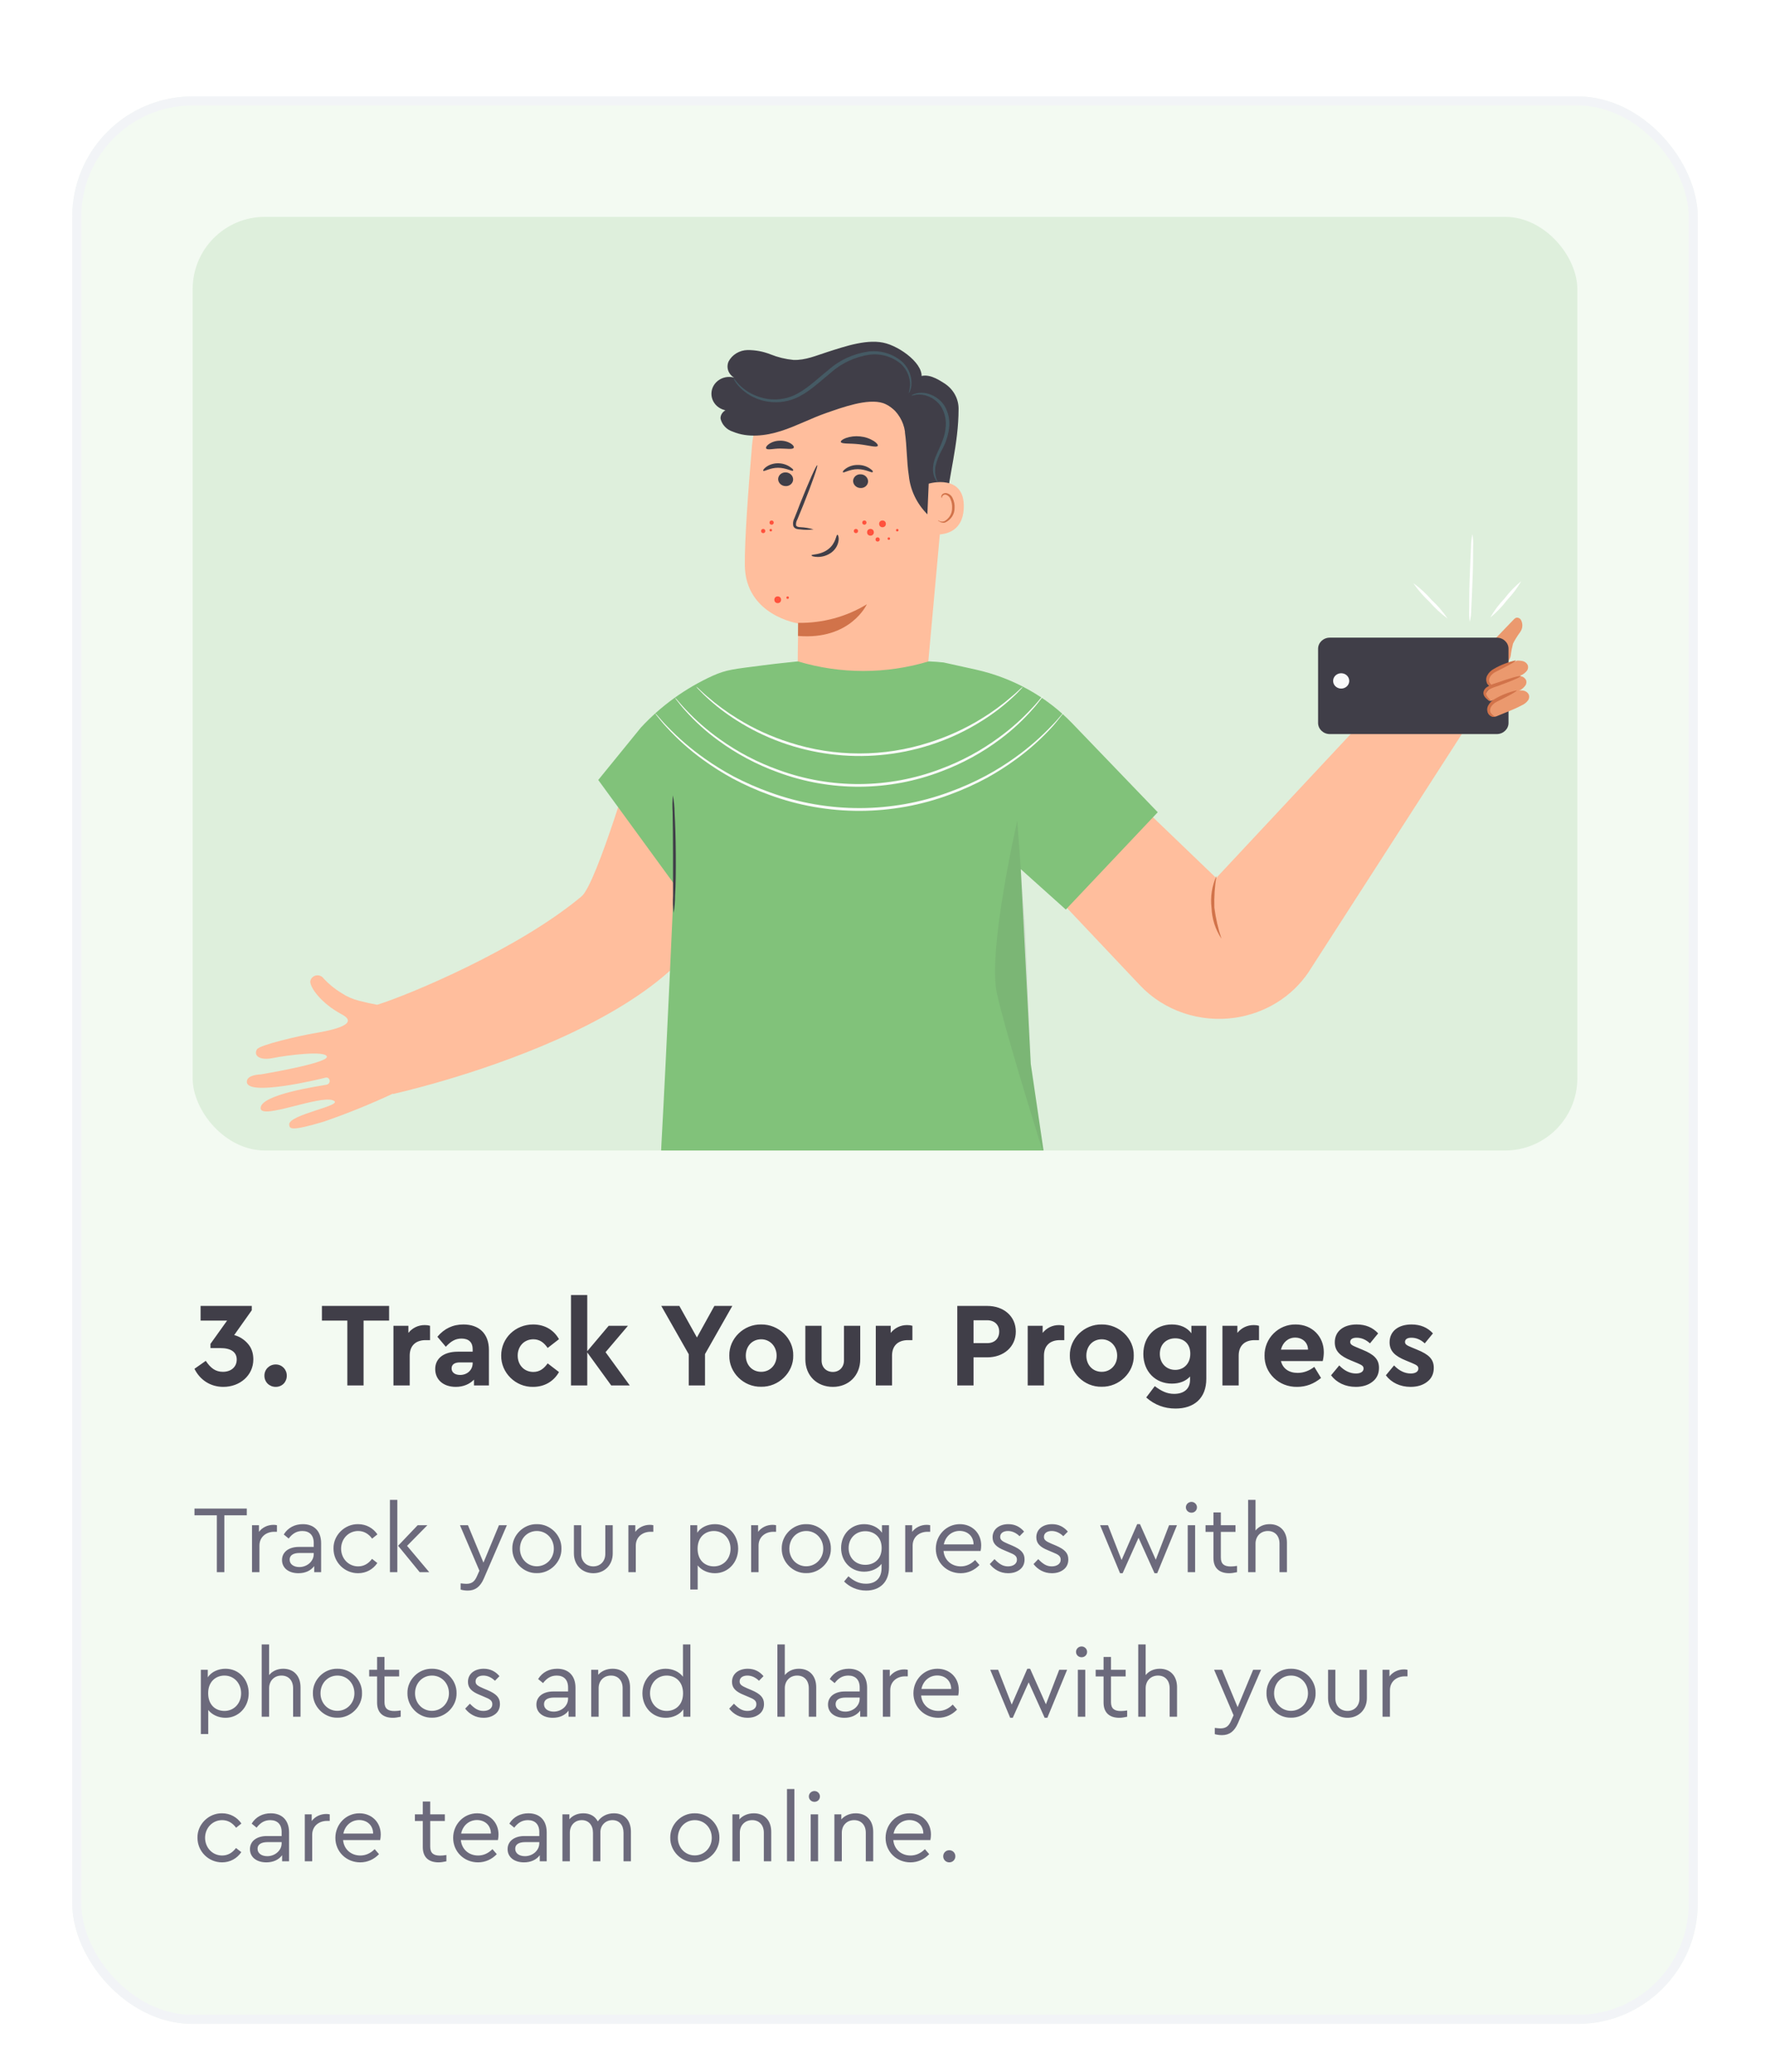 <svg width="294" height="344" viewBox="0 0 294 344" fill="none" xmlns="http://www.w3.org/2000/svg">
<g filter="url(#filter0_dd_2274_13872)">
<rect x="12" width="270" height="320" rx="20" fill="#F3FAF2"/>
<g clip-path="url(#clip0_2274_13872)">
<rect x="32" y="20" width="230" height="155" rx="12" fill="#DEEFDC"/>
<path d="M185.681 114.081L202.013 129.762L231.156 98.584L243.145 105.346L217.322 145.434C215.973 147.429 214.195 149.131 212.105 150.426C210.015 151.721 207.66 152.582 205.195 152.95C202.297 153.379 199.332 153.113 196.568 152.178C193.805 151.242 191.331 149.666 189.37 147.591L171.35 128.525L185.681 114.081Z" fill="#FFBE9D"/>
<path d="M202.889 139.84C201.871 138.302 201.301 136.534 201.239 134.718C201.018 132.911 201.301 131.082 202.06 129.412C201.768 131.152 201.651 132.913 201.709 134.674C201.932 136.427 202.328 138.156 202.889 139.84Z" fill="#D1734A"/>
<path d="M244.573 72.687C244.688 73.391 244.725 74.106 244.684 74.818C244.684 76.133 244.683 77.957 244.6 79.966C244.517 81.974 244.462 83.79 244.379 85.105C244.386 85.822 244.306 86.537 244.139 87.236C244.025 86.531 243.991 85.817 244.038 85.105C244.038 83.781 244.038 81.965 244.121 79.957C244.204 77.949 244.259 76.133 244.342 74.818C244.341 74.102 244.419 73.388 244.573 72.687Z" fill="white"/>
<path d="M240.451 86.693C239.338 85.872 238.324 84.936 237.426 83.904C236.418 82.969 235.521 81.93 234.752 80.808C235.875 81.621 236.893 82.558 237.786 83.597C238.797 84.528 239.691 85.567 240.451 86.693Z" fill="white"/>
<path d="M252.68 80.484C252.02 81.619 251.225 82.679 250.31 83.641C249.509 84.699 248.58 85.665 247.543 86.517C248.193 85.378 248.986 84.318 249.904 83.36C250.706 82.3 251.638 81.334 252.68 80.484Z" fill="white"/>
<path d="M248.271 90.131L251.435 86.842C251.545 86.711 251.687 86.609 251.85 86.544C251.995 86.521 252.145 86.539 252.28 86.597C252.414 86.655 252.528 86.749 252.606 86.868C252.792 87.19 252.88 87.555 252.861 87.922C252.841 88.29 252.715 88.644 252.495 88.947C252.049 89.547 251.655 90.181 251.315 90.841C251.142 91.493 251.016 92.155 250.937 92.823C250.889 93.158 250.748 93.475 250.53 93.742C250.311 94.008 250.022 94.215 249.692 94.34" fill="#EB996E"/>
<path d="M248.622 89.859H220.881C219.807 89.859 218.936 90.688 218.936 91.71V104.014C218.936 105.036 219.807 105.865 220.881 105.865H248.622C249.697 105.865 250.568 105.036 250.568 104.014V91.71C250.568 90.688 249.697 89.859 248.622 89.859Z" fill="#403E48"/>
<path d="M251.953 93.683L248.679 95.314C248.311 95.484 247.965 95.693 247.646 95.937C247.32 96.18 247.09 96.519 246.991 96.902C246.949 97.05 246.951 97.207 246.998 97.355C247.046 97.502 247.136 97.634 247.259 97.735C247.418 97.805 247.591 97.841 247.766 97.841C247.941 97.841 248.114 97.805 248.273 97.735C249.754 97.36 251.186 96.831 252.543 96.156C253.004 95.976 253.398 95.671 253.678 95.279C253.755 95.147 253.802 94.999 253.814 94.848C253.827 94.697 253.806 94.545 253.751 94.402C253.673 94.236 253.554 94.09 253.405 93.976C253.256 93.861 253.081 93.782 252.894 93.744C252.518 93.67 252.132 93.653 251.75 93.692" fill="#EB996E"/>
<path d="M251.665 96.146L248.41 97.778C248.042 97.948 247.695 98.156 247.377 98.4C247.053 98.645 246.823 98.984 246.722 99.365C246.657 99.672 246.952 100.023 247.211 100.242C247.469 100.461 247.672 100.356 248.004 100.242C249.485 99.874 250.918 99.348 252.274 98.672C252.741 98.477 253.136 98.153 253.408 97.743C253.479 97.616 253.522 97.476 253.535 97.333C253.547 97.19 253.529 97.046 253.482 96.909C253.401 96.745 253.281 96.6 253.133 96.486C252.984 96.372 252.81 96.292 252.624 96.252C252.248 96.18 251.862 96.166 251.48 96.208" fill="#EB996E"/>
<path d="M251.767 93.692L249.055 94.963C248.575 95.16 248.127 95.423 247.727 95.744C247.532 95.909 247.376 96.112 247.27 96.338C247.163 96.565 247.109 96.811 247.109 97.059C247.119 97.308 247.224 97.545 247.404 97.725C247.584 97.906 247.826 98.018 248.087 98.042" fill="#EB996E"/>
<path d="M248.086 98.024C248.086 98.024 247.966 98.112 247.745 98.024C247.592 97.984 247.449 97.914 247.325 97.819C247.201 97.724 247.099 97.606 247.026 97.472C246.916 97.266 246.859 97.04 246.859 96.809C246.859 96.579 246.916 96.353 247.026 96.147C247.279 95.672 247.677 95.28 248.169 95.025C249.283 94.381 250.497 93.911 251.766 93.63C251.858 93.779 250.318 94.604 248.474 95.516C247.551 95.963 247.164 96.787 247.404 97.27C247.644 97.752 248.105 97.972 248.086 98.024Z" fill="#D1734A"/>
<path d="M247.551 100.322C247.551 100.322 247.404 100.322 247.21 100.208C246.922 100.046 246.687 99.813 246.528 99.533C246.403 99.31 246.367 99.052 246.426 98.805C246.504 98.529 246.676 98.285 246.915 98.112C247.389 97.794 247.916 97.554 248.474 97.402C250.678 96.621 252.513 96.104 252.568 96.253C252.624 96.402 250.89 97.13 248.686 97.928C248.181 98.067 247.697 98.267 247.247 98.525C247.09 98.608 246.969 98.742 246.906 98.903C246.843 99.064 246.843 99.241 246.906 99.401C247.173 99.954 247.634 100.252 247.551 100.322Z" fill="#D1734A"/>
<path d="M251.935 98.647C250.856 99.191 249.953 99.682 248.864 100.226C248.497 100.396 248.15 100.605 247.831 100.848C247.508 101.093 247.278 101.432 247.177 101.813C247.125 101.968 247.123 102.134 247.171 102.29C247.219 102.446 247.314 102.585 247.444 102.69C247.606 102.839 247.814 102.937 248.037 102.968C248.26 103 248.488 102.964 248.689 102.865C250.091 102.269 251.382 101.831 252.728 101.111C253.193 100.917 253.588 100.597 253.863 100.191C253.939 100.057 253.984 99.91 253.997 99.76C254.01 99.608 253.989 99.457 253.937 99.314C253.856 99.149 253.736 99.004 253.588 98.89C253.439 98.776 253.265 98.696 253.079 98.656C252.7 98.599 252.314 98.599 251.935 98.656" fill="#EB996E"/>
<path d="M248.252 102.962C248.252 102.962 248.132 103.049 247.911 103.005C247.758 102.965 247.615 102.895 247.491 102.8C247.367 102.705 247.266 102.587 247.192 102.453C247.082 102.248 247.025 102.021 247.025 101.791C247.025 101.561 247.082 101.334 247.192 101.129C247.445 100.653 247.843 100.261 248.335 100.006C249.447 99.358 250.661 98.887 251.932 98.612C252.024 98.752 250.484 99.576 248.64 100.488C247.717 100.936 247.33 101.76 247.57 102.242C247.81 102.725 248.271 102.883 248.252 102.962Z" fill="#D1734A"/>
<path d="M224.11 97.032C224.112 97.284 224.035 97.531 223.888 97.742C223.742 97.953 223.533 98.117 223.289 98.214C223.044 98.311 222.774 98.337 222.514 98.289C222.254 98.24 222.015 98.118 221.827 97.94C221.64 97.762 221.512 97.534 221.461 97.287C221.409 97.039 221.437 96.783 221.539 96.55C221.641 96.318 221.814 96.119 222.036 95.98C222.257 95.841 222.517 95.768 222.782 95.769C223.134 95.769 223.472 95.902 223.721 96.139C223.97 96.376 224.11 96.697 224.11 97.032Z" fill="#FAFAFA"/>
<path d="M157.212 60.532L153.588 100.496L132.543 98.9C132.414 96.559 132.589 87.499 132.589 87.499C132.589 87.499 123.828 86.21 123.717 77.852C123.671 73.809 124.271 65.451 124.916 57.918C125.258 53.904 127.239 50.176 130.434 47.532C133.63 44.889 137.786 43.539 142.014 43.772C144.181 43.893 146.3 44.426 148.245 45.341C150.191 46.255 151.924 47.531 153.342 49.094C154.759 50.657 155.832 52.475 156.497 54.44C157.162 56.404 157.405 58.476 157.212 60.532Z" fill="#FFBE9D"/>
<circle cx="144.586" cy="72.367" r="0.56" fill="#FF523D"/>
<circle cx="146.584" cy="70.966" r="0.56" fill="#FF523D"/>
<circle cx="129.181" cy="83.569" r="0.56" fill="#FF523D"/>
<circle cx="145.776" cy="73.557" r="0.35" fill="#FF523D"/>
<circle cx="149.034" cy="72.017" r="0.21" fill="#FF523D"/>
<circle cx="147.634" cy="73.417" r="0.21" fill="#FF523D"/>
<circle cx="130.829" cy="83.219" r="0.21" fill="#FF523D"/>
<circle cx="128.028" cy="72.017" r="0.21" fill="#FF523D"/>
<circle cx="143.573" cy="70.757" r="0.35" fill="#FF523D"/>
<circle cx="128.168" cy="70.757" r="0.35" fill="#FF523D"/>
<circle cx="142.172" cy="72.157" r="0.35" fill="#FF523D"/>
<circle cx="126.768" cy="72.157" r="0.35" fill="#FF523D"/>
<path d="M132.569 87.403C136.612 87.471 140.586 86.396 143.986 84.316C143.986 84.316 141.284 90.305 132.551 89.578L132.569 87.403Z" fill="#D1734A"/>
<path d="M129.25 63.496C129.245 63.807 129.369 64.108 129.595 64.333C129.821 64.558 130.131 64.689 130.458 64.698C130.617 64.71 130.776 64.692 130.927 64.644C131.078 64.596 131.217 64.52 131.337 64.42C131.456 64.321 131.554 64.199 131.623 64.063C131.692 63.927 131.732 63.779 131.74 63.628C131.745 63.319 131.623 63.019 131.398 62.795C131.174 62.57 130.867 62.438 130.541 62.426C130.382 62.415 130.222 62.433 130.071 62.481C129.92 62.528 129.78 62.604 129.659 62.704C129.539 62.803 129.441 62.925 129.371 63.061C129.3 63.197 129.259 63.345 129.25 63.496Z" fill="#403E48"/>
<path d="M126.786 62.164C126.943 62.322 127.884 61.656 129.23 61.656C130.577 61.656 131.563 62.296 131.711 62.138C131.859 61.98 131.628 61.796 131.195 61.498C130.613 61.112 129.921 60.907 129.212 60.91C128.512 60.908 127.83 61.121 127.266 61.516C126.851 61.814 126.713 62.068 126.786 62.164Z" fill="#403E48"/>
<path d="M141.701 63.821C141.699 64.129 141.822 64.426 142.046 64.649C142.27 64.871 142.576 65.002 142.9 65.014C143.059 65.027 143.22 65.009 143.372 64.962C143.524 64.915 143.664 64.839 143.785 64.74C143.905 64.64 144.003 64.518 144.073 64.381C144.143 64.244 144.183 64.096 144.191 63.944C144.194 63.633 144.069 63.334 143.844 63.11C143.618 62.886 143.309 62.754 142.983 62.742C142.824 62.73 142.664 62.749 142.512 62.797C142.361 62.845 142.221 62.922 142.101 63.023C141.982 63.123 141.885 63.246 141.816 63.383C141.747 63.52 141.708 63.669 141.701 63.821Z" fill="#403E48"/>
<path d="M140.013 62.4C140.17 62.558 141.12 61.892 142.466 61.892C143.813 61.892 144.8 62.541 144.938 62.383C145.076 62.225 144.855 62.032 144.421 61.734C143.836 61.36 143.143 61.17 142.439 61.19C141.739 61.186 141.057 61.395 140.493 61.786C140.078 62.067 139.939 62.33 140.013 62.4Z" fill="#403E48"/>
<path d="M135.134 71.889C134.424 71.68 133.69 71.557 132.948 71.52C132.598 71.52 132.275 71.415 132.22 71.196C132.191 70.857 132.271 70.517 132.45 70.222C132.773 69.433 133.105 68.609 133.465 67.74C134.876 64.233 135.899 61.286 135.743 61.233C135.586 61.181 134.332 64.004 132.921 67.548C132.579 68.425 132.257 69.302 131.943 70.047C131.729 70.444 131.667 70.9 131.768 71.336C131.817 71.451 131.893 71.554 131.99 71.636C132.088 71.719 132.204 71.778 132.33 71.81C132.52 71.858 132.715 71.885 132.911 71.889C133.649 71.983 134.396 71.983 135.134 71.889Z" fill="#403E48"/>
<path d="M139.091 72.776C138.869 72.776 138.869 74.153 137.615 75.144C136.361 76.135 134.849 76.021 134.802 76.17C134.756 76.319 135.153 76.442 135.808 76.459C136.663 76.466 137.494 76.19 138.159 75.679C138.793 75.182 139.199 74.472 139.294 73.697C139.358 73.118 139.192 72.767 139.091 72.776Z" fill="#403E48"/>
<path d="M139.663 57.383C139.801 57.734 141.148 57.568 142.725 57.752C144.302 57.936 145.574 58.339 145.786 58.032C145.879 57.874 145.657 57.55 145.141 57.217C144.46 56.793 143.682 56.531 142.872 56.454C142.065 56.364 141.246 56.458 140.484 56.726C139.903 56.945 139.608 57.217 139.663 57.383Z" fill="#403E48"/>
<path d="M127.275 58.463C127.515 58.752 128.447 58.463 129.563 58.463C130.679 58.463 131.619 58.656 131.831 58.349C131.933 58.2 131.785 57.91 131.37 57.639C130.822 57.303 130.177 57.137 129.526 57.165C128.862 57.166 128.215 57.368 127.681 57.744C127.303 58.016 127.174 58.314 127.275 58.463Z" fill="#403E48"/>
<path d="M147.703 51.394H147.758C149.155 52.438 150.071 53.956 150.313 55.63V55.796C150.654 58.173 150.59 60.585 150.959 62.961C151.201 65.369 152.286 67.629 154.039 69.381C154.795 70.048 156.132 70.512 156.759 69.723C156.966 69.394 157.074 69.018 157.073 68.636C157.562 62.944 159.222 57.857 159.222 51.859C159.223 51.056 159.024 50.265 158.641 49.55C158.257 48.834 157.701 48.216 157.018 47.745C155.69 46.868 154.085 45.913 152.609 46.57C151.134 47.228 149.243 49.842 148.109 50.955" fill="#403E48"/>
<path d="M154.259 64.295C154.407 64.233 160.281 62.602 160.088 68.294C159.894 73.986 153.927 72.679 153.918 72.468C153.909 72.258 154.259 64.295 154.259 64.295Z" fill="#FFBE9D"/>
<path d="M155.819 70.371C155.819 70.371 155.921 70.442 156.096 70.52C156.348 70.613 156.628 70.613 156.88 70.52C157.273 70.297 157.597 69.98 157.818 69.599C158.04 69.219 158.152 68.789 158.143 68.354C158.176 67.867 158.095 67.378 157.903 66.925C157.851 66.745 157.754 66.579 157.621 66.442C157.488 66.305 157.322 66.2 157.138 66.135C157.02 66.1 156.893 66.107 156.779 66.154C156.666 66.2 156.574 66.284 156.52 66.39C156.428 66.548 156.465 66.662 156.437 66.67C156.409 66.679 156.308 66.574 156.363 66.337C156.4 66.196 156.488 66.072 156.612 65.986C156.783 65.877 156.99 65.833 157.193 65.864C157.434 65.912 157.657 66.018 157.843 66.171C158.029 66.325 158.17 66.521 158.254 66.74C158.49 67.241 158.595 67.789 158.558 68.337C158.566 68.843 158.419 69.341 158.136 69.771C157.853 70.2 157.446 70.543 156.963 70.757C156.804 70.792 156.64 70.793 156.48 70.761C156.321 70.73 156.171 70.665 156.041 70.573C155.828 70.503 155.801 70.38 155.819 70.371Z" fill="#D1734A"/>
<path d="M152.768 47.456C154.243 45.176 150.204 41.904 147.234 41.019C144.265 40.133 140.382 41.501 137.449 42.431C135.605 43.018 133.761 43.834 131.787 43.755C130.483 43.627 129.206 43.317 127.997 42.834C126.782 42.349 125.477 42.105 124.16 42.115C123.503 42.13 122.863 42.315 122.309 42.65C121.755 42.986 121.308 43.459 121.015 44.018C120.892 44.302 120.833 44.607 120.844 44.914C120.854 45.221 120.934 45.522 121.077 45.797C121.221 46.072 121.424 46.315 121.674 46.508C121.925 46.702 122.216 46.843 122.528 46.921C122.111 46.703 121.645 46.584 121.169 46.575C120.694 46.566 120.223 46.667 119.797 46.868C119.372 47.07 119.004 47.367 118.725 47.734C118.447 48.101 118.266 48.526 118.198 48.974C118.13 49.422 118.178 49.878 118.336 50.305C118.495 50.731 118.76 51.115 119.108 51.423C119.457 51.73 119.879 51.953 120.338 52.072C120.797 52.191 121.279 52.202 121.744 52.104C120.886 51.49 119.586 52.499 119.687 53.516C119.805 54.012 120.055 54.47 120.414 54.846C120.773 55.223 121.228 55.505 121.735 55.665C124.234 56.708 127.148 56.375 129.73 55.551C132.313 54.726 134.71 53.437 137.274 52.551C139.838 51.666 144.126 50.069 146.699 50.929C148.544 51.56 149.909 53.735 150.978 53.253C151.492 52.997 151.936 52.629 152.272 52.18C152.609 51.73 152.829 51.212 152.915 50.666C153.064 49.588 153.024 48.495 152.795 47.43" fill="#403E48"/>
<path d="M121.845 46.764C121.901 46.764 122.159 47.185 122.767 47.851C123.684 48.776 124.824 49.474 126.088 49.886C127.947 50.528 129.997 50.45 131.796 49.667C133.834 48.79 135.577 47.036 137.588 45.431C139.443 43.772 141.79 42.698 144.311 42.352C145.353 42.234 146.41 42.342 147.402 42.669C148.394 42.995 149.295 43.532 150.038 44.238C150.514 44.733 150.88 45.314 151.113 45.947C151.346 46.581 151.441 47.252 151.393 47.922C151.364 48.28 151.277 48.632 151.135 48.965C151.034 49.193 150.96 49.298 150.941 49.29C151.052 48.837 151.126 48.376 151.163 47.913C151.172 46.656 150.673 45.444 149.77 44.528C149.06 43.891 148.21 43.414 147.282 43.13C146.353 42.846 145.369 42.763 144.403 42.888C142.008 43.249 139.782 44.285 138.012 45.861C136.047 47.457 134.249 49.237 132.073 50.14C130.47 50.802 128.686 50.954 126.984 50.575C125.283 50.196 123.756 49.305 122.629 48.035C122.388 47.765 122.178 47.471 122.002 47.158C121.882 46.895 121.827 46.773 121.845 46.764Z" fill="#455A64"/>
<path d="M155.792 64.048C155.792 64.048 155.534 63.89 155.303 63.443C155.005 62.792 154.902 62.076 155.008 61.373C155.137 59.54 156.852 57.576 157.064 55.041C157.214 53.869 156.982 52.682 156.4 51.639C155.891 50.805 155.106 50.155 154.169 49.788C153.541 49.534 152.853 49.444 152.177 49.525C151.697 49.604 151.43 49.709 151.411 49.665C151.393 49.621 151.623 49.464 152.131 49.315C152.853 49.136 153.615 49.169 154.316 49.411C155.376 49.76 156.278 50.444 156.871 51.349C157.541 52.478 157.812 53.781 157.645 55.068C157.487 56.331 157.084 57.557 156.456 58.681C155.968 59.545 155.608 60.468 155.386 61.426C155.227 62.319 155.369 63.237 155.792 64.048Z" fill="#455A64"/>
<path d="M122.549 114.025L119.903 129.214C119.349 153.823 65.27 165.619 65.27 165.619V165.557C61.533 167.301 57.7 168.853 53.788 170.205C48.255 171.854 48.126 171.389 48.034 170.74C47.785 168.986 57.588 167.495 55.282 166.662C52.977 165.829 43.515 169.855 43.294 168.039C43.054 165.68 53.346 164.259 54.213 164.084C55.08 163.909 54.831 162.707 54.056 162.909C52.949 163.207 41.265 165.996 41.006 163.68C40.859 162.4 43.312 162.365 43.312 162.365C43.312 162.365 54.452 160.515 54.296 159.427C54.139 158.34 47.554 159.199 45.35 159.646C43.146 160.094 42.076 159.278 42.676 158.208C43.081 157.471 49.777 155.954 51.953 155.577C54.13 155.2 60.152 154.209 56.776 152.402C53.401 150.596 51.529 148.017 51.538 146.947C51.564 146.708 51.668 146.483 51.836 146.303C52.003 146.124 52.226 145.998 52.472 145.945C52.718 145.892 52.976 145.913 53.209 146.007C53.442 146.1 53.638 146.26 53.77 146.465C54.641 147.396 55.643 148.208 56.749 148.877C57.625 149.451 58.598 149.879 59.626 150.14C60.788 150.438 61.793 150.648 62.651 150.806C67.788 149.21 85.983 141.677 96.598 132.81C99.134 130.688 105.645 108.473 105.645 108.473" fill="#FFBE9D"/>
<path d="M111.941 130.771C111.941 130.771 110.733 158.248 109.875 173.744C109.267 184.733 109.414 192.644 109.414 192.644L176.164 194.222L171.212 160.651L169.552 128.29L177.031 134.999L192.303 118.844L178.11 104.093C173.829 99.642 168.232 96.527 162.054 95.156L156.742 93.981C155.94 93.894 155.119 93.832 154.262 93.797C147.192 95.924 139.604 95.924 132.534 93.797C131.308 93.946 129.417 94.104 126.936 94.428C121.643 95.113 120.739 95.156 118.387 96.183C113.838 98.26 109.776 101.189 106.445 104.795L99.371 113.486L111.95 130.728" fill="#81C27A"/>
<g opacity="0.3">
<path opacity="0.3" d="M168.969 120.264C168.969 120.264 164.016 141.768 165.584 148.89C167.152 156.011 173.506 176.077 173.506 176.077L171.21 160.475L170.287 138.102L168.969 120.264Z" fill="#403E48"/>
</g>
<path d="M111.763 116.038C111.946 116.978 112.042 117.932 112.049 118.888C112.151 120.642 112.234 123.098 112.252 125.79C112.27 128.482 112.252 130.929 112.132 132.692C112.134 133.65 112.054 134.606 111.892 135.551C111.778 134.602 111.744 133.646 111.791 132.692C111.791 130.789 111.791 128.421 111.791 125.799C111.791 123.177 111.745 120.8 111.726 118.906C111.664 117.95 111.677 116.992 111.763 116.038Z" fill="#403E48"/>
<path d="M169.902 98.024C169.79 98.191 169.657 98.344 169.506 98.48C169.229 98.761 168.842 99.208 168.279 99.708C166.716 101.162 165.012 102.472 163.188 103.619C160.489 105.337 157.561 106.705 154.483 107.689C149.152 109.394 143.48 109.912 137.905 109.2C132.331 108.488 127.003 106.567 122.334 103.584C120.512 102.435 118.811 101.122 117.253 99.664C116.69 99.164 116.33 98.717 116.026 98.445C115.878 98.308 115.748 98.155 115.639 97.989C115.803 98.105 115.958 98.234 116.1 98.375C116.404 98.638 116.801 99.059 117.382 99.541C118.979 100.933 120.698 102.195 122.518 103.312C125.215 104.978 128.125 106.307 131.178 107.268C138.684 109.688 146.82 109.688 154.326 107.268C157.376 106.309 160.286 104.986 162.986 103.33C164.813 102.217 166.535 100.956 168.132 99.559C168.713 99.085 169.118 98.682 169.423 98.401C169.571 98.263 169.731 98.136 169.902 98.024Z" fill="#FAFAFA"/>
<path d="M173.304 99.471C173.195 99.678 173.062 99.872 172.908 100.05C172.612 100.401 172.234 100.971 171.644 101.611C170.018 103.48 168.188 105.18 166.185 106.68C163.214 108.922 159.91 110.734 156.381 112.056C147.672 115.407 137.944 115.461 129.194 112.205C125.652 110.92 122.327 109.147 119.326 106.943C117.297 105.47 115.441 103.791 113.793 101.936C113.194 101.296 112.806 100.734 112.511 100.384C112.352 100.21 112.215 100.019 112.105 99.814C112.278 99.972 112.438 100.142 112.585 100.322C112.908 100.664 113.314 101.199 113.931 101.822C115.62 103.616 117.492 105.247 119.52 106.689C122.514 108.839 125.819 110.567 129.333 111.82C137.99 114.993 147.588 114.94 156.206 111.67C159.706 110.374 162.989 108.601 165.954 106.408C167.967 104.946 169.821 103.295 171.487 101.48C172.105 100.857 172.502 100.313 172.815 99.971C172.967 99.796 173.131 99.629 173.304 99.471Z" fill="#FAFAFA"/>
<path d="M176.792 102.155C176.652 102.371 176.498 102.579 176.331 102.778C175.999 103.164 175.565 103.786 174.901 104.532C173.066 106.566 171.014 108.415 168.778 110.048C167.233 111.178 165.612 112.212 163.927 113.144C161.98 114.194 159.955 115.109 157.868 115.88C148.207 119.501 137.466 119.53 127.785 115.959C125.695 115.201 123.667 114.298 121.717 113.258C120.025 112.337 118.398 111.312 116.847 110.188C114.599 108.567 112.534 106.727 110.687 104.698C110.014 103.997 109.58 103.383 109.248 102.997C109.076 102.805 108.922 102.6 108.787 102.383C108.986 102.554 109.168 102.742 109.331 102.944C109.682 103.313 110.134 103.9 110.825 104.584C112.713 106.553 114.798 108.341 117.05 109.925C118.601 111.023 120.225 112.024 121.91 112.925C123.853 113.936 125.868 114.815 127.942 115.556C137.531 119.044 148.142 119.016 157.711 115.477C159.781 114.726 161.791 113.832 163.724 112.802C165.406 111.898 167.023 110.89 168.566 109.785C170.811 108.187 172.887 106.383 174.763 104.4C175.445 103.725 175.897 103.128 176.248 102.751C176.409 102.537 176.591 102.337 176.792 102.155Z" fill="#FAFAFA"/>
</g>
<path d="M42.08 209.68C42.08 208.64 41.78 207.76 41.16 207.06C40.54 206.36 39.8 205.88 38.9 205.64L41.82 201.52V200.8H33.32V203.24H37.72L34.96 207.1V207.8H36.62C38.38 207.8 39.32 208.48 39.32 209.7C39.32 210.96 38.36 211.74 37.02 211.74C35.8 211.74 34.98 211.12 34.18 209.92L32.3 211.24C33.2 213.06 34.92 214.24 37.1 214.24C39.84 214.24 42.08 212.34 42.08 209.68ZM43.917 212.38C43.917 213.44 44.737 214.24 45.797 214.24C46.857 214.24 47.637 213.44 47.637 212.38C47.637 211.34 46.837 210.52 45.797 210.52C44.737 210.52 43.917 211.34 43.917 212.38ZM57.691 214H60.391V203.24H64.631V200.8H53.471V203.24H57.691V214ZM71.432 204.1C71.172 204.02 70.892 203.98 70.552 203.98C69.452 203.98 68.492 204.46 67.832 205.28V204.1H65.352V214H68.052V209.06C68.052 207.36 69.092 206.48 70.712 206.48H71.432V204.1ZM81.21 208.12C81.21 205.38 79.55 203.88 76.97 203.88C75.23 203.88 73.79 204.56 72.65 205.92L74.05 207.58C74.93 206.64 75.65 206.22 76.67 206.22C77.87 206.22 78.51 206.86 78.51 207.96V208.4H76.03C73.73 208.4 72.29 209.5 72.29 211.28C72.29 213.02 73.61 214.24 75.71 214.24C76.97 214.24 78.01 213.78 78.73 213.04V214H81.21V208.12ZM78.51 210.3C78.51 211.44 77.61 212.26 76.43 212.26C75.57 212.26 75.01 211.84 75.01 211.18C75.01 210.52 75.51 210.18 76.39 210.18H78.51V210.3ZM83.249 209.04C83.209 211.9 85.649 214.3 88.549 214.24C90.469 214.24 91.989 213.3 92.849 211.78L90.969 210.34C90.329 211.24 89.609 211.76 88.589 211.76C87.069 211.76 85.989 210.62 85.989 209.04C85.989 207.5 87.069 206.34 88.589 206.34C89.629 206.34 90.349 206.88 90.969 207.78L92.849 206.32C91.989 204.8 90.489 203.88 88.549 203.88C85.609 203.88 83.249 206.14 83.249 209.04ZM104.604 214L100.584 208.48L104.304 204.1H101.104L97.544 208.32V199H94.844V214H97.544V208.52L101.524 214H104.604ZM121.64 200.8H118.66L115.76 206.04L112.84 200.8H109.84L114.4 208.82V214H117.1V208.8L121.64 200.8ZM121.139 209.04C121.079 211.86 123.519 214.28 126.419 214.22C129.319 214.28 131.819 211.86 131.759 209.04C131.819 206.22 129.339 203.84 126.439 203.88C123.539 203.82 121.079 206.22 121.139 209.04ZM128.999 209.06C128.999 210.6 127.899 211.74 126.439 211.74C124.939 211.74 123.879 210.6 123.879 209.06C123.879 207.48 124.939 206.34 126.439 206.34C127.899 206.34 128.999 207.52 128.999 209.06ZM133.767 209.64C133.767 212.4 135.707 214.24 138.347 214.24C140.927 214.24 142.887 212.4 142.887 209.64V204.1H140.187V209.86C140.187 211 139.387 211.76 138.347 211.76C137.247 211.76 136.467 211 136.467 209.86V204.1H133.767V209.64ZM151.549 204.1C151.289 204.02 151.009 203.98 150.669 203.98C149.569 203.98 148.609 204.46 147.949 205.28V204.1H145.469V214H148.169V209.06C148.169 207.36 149.209 206.48 150.829 206.48H151.549V204.1ZM159.008 214H161.708V209.34H163.968C166.728 209.34 168.728 207.58 168.728 205.06C168.728 202.52 166.728 200.8 163.968 200.8H159.008V214ZM161.708 206.98V203.18H163.968C165.188 203.18 165.968 203.94 165.968 205.06C165.968 206.2 165.228 206.98 163.968 206.98H161.708ZM176.783 204.1C176.523 204.02 176.243 203.98 175.903 203.98C174.803 203.98 173.843 204.46 173.183 205.28V204.1H170.703V214H173.403V209.06C173.403 207.36 174.443 206.48 176.063 206.48H176.783V204.1ZM177.702 209.04C177.642 211.86 180.082 214.28 182.982 214.22C185.882 214.28 188.382 211.86 188.322 209.04C188.382 206.22 185.902 203.84 183.002 203.88C180.102 203.82 177.642 206.22 177.702 209.04ZM185.562 209.06C185.562 210.6 184.462 211.74 183.002 211.74C181.502 211.74 180.442 210.6 180.442 209.06C180.442 207.48 181.502 206.34 183.002 206.34C184.462 206.34 185.562 207.52 185.562 209.06ZM197.89 204.1V205.34C197.19 204.4 196.07 203.88 194.65 203.88C191.95 203.88 189.91 205.84 189.91 208.78C189.91 211.68 191.91 213.7 194.65 213.7C195.91 213.7 196.95 213.3 197.67 212.52V213.06C197.67 214.6 196.63 215.4 195.03 215.4C193.83 215.4 192.91 214.94 191.81 214.12L190.39 216C191.77 217.22 193.39 217.84 195.25 217.84C198.35 217.84 200.37 216.12 200.37 212.9V204.1H197.89ZM197.71 208.74C197.71 210.44 196.57 211.42 195.21 211.42C193.77 211.42 192.65 210.36 192.65 208.76C192.65 207.16 193.75 206.18 195.21 206.18C196.59 206.18 197.71 207.04 197.71 208.74ZM209.127 204.1C208.867 204.02 208.587 203.98 208.247 203.98C207.147 203.98 206.187 204.46 205.527 205.28V204.1H203.047V214H205.747V209.06C205.747 207.36 206.787 206.48 208.407 206.48H209.127V204.1ZM219.706 209.96C219.826 209.46 219.886 208.96 219.886 208.48C219.886 205.9 217.966 203.88 215.226 203.88C212.366 203.82 209.986 206.2 210.046 209.06C209.986 211.92 212.406 214.3 215.466 214.24C216.926 214.24 218.246 213.74 219.426 212.76L218.306 210.92C217.446 211.58 216.526 211.92 215.546 211.92C214.106 211.92 213.086 211.22 212.766 209.96H219.706ZM212.766 208.06C213.066 206.84 213.986 206.06 215.126 206.06C216.306 206.06 217.246 206.84 217.266 208.06H212.766ZM221.092 212.32C221.992 213.52 223.452 214.24 225.192 214.24C226.312 214.24 227.232 213.96 227.952 213.4C228.692 212.84 229.052 212.06 229.052 211.08C229.052 209.62 228.192 208.84 226.272 208.06L225.312 207.66C224.532 207.34 224.272 207.16 224.272 206.78C224.272 206.32 224.672 206.08 225.332 206.08C226.152 206.08 226.892 206.4 227.552 207.02L228.912 205.36C228.012 204.38 226.832 203.88 225.352 203.88C223.192 203.88 221.712 204.98 221.712 206.84C221.712 208.3 222.592 209.12 224.412 209.86L225.472 210.3C226.212 210.62 226.492 210.78 226.492 211.2C226.492 211.74 225.952 212.02 225.232 212.02C224.252 212.02 223.312 211.58 222.452 210.68L221.092 212.32ZM230.194 212.32C231.094 213.52 232.554 214.24 234.294 214.24C235.414 214.24 236.334 213.96 237.054 213.4C237.794 212.84 238.154 212.06 238.154 211.08C238.154 209.62 237.294 208.84 235.374 208.06L234.414 207.66C233.634 207.34 233.374 207.16 233.374 206.78C233.374 206.32 233.774 206.08 234.434 206.08C235.254 206.08 235.994 206.4 236.654 207.02L238.014 205.36C237.114 204.38 235.934 203.88 234.454 203.88C232.294 203.88 230.814 204.98 230.814 206.84C230.814 208.3 231.694 209.12 233.514 209.86L234.574 210.3C235.314 210.62 235.594 210.78 235.594 211.2C235.594 211.74 235.054 212.02 234.334 212.02C233.354 212.02 232.414 211.58 231.554 210.68L230.194 212.32Z" fill="#403E48"/>
<path d="M36.016 245H37.264V235.56H40.992V234.44H32.304V235.56H36.016V245ZM46.004 237.208C45.796 237.16 45.604 237.144 45.428 237.144C44.484 237.144 43.572 237.56 43.012 238.312V237.208H41.86V245H43.092V240.584C43.092 239.144 44.228 238.296 45.54 238.296H46.004V237.208ZM53.341 240.2C53.341 238.152 52.141 237.032 50.301 237.032C49.005 237.032 47.837 237.592 47.133 238.744L47.949 239.416C48.589 238.584 49.277 238.168 50.221 238.168C51.389 238.168 52.109 238.856 52.109 240.136V240.808H49.645C47.965 240.808 46.845 241.656 46.845 242.984C46.845 244.328 47.965 245.176 49.565 245.176C50.701 245.176 51.613 244.76 52.189 243.992V245H53.341V240.2ZM52.109 242.008C52.109 243.208 51.005 244.152 49.725 244.152C48.813 244.152 48.109 243.704 48.109 242.92C48.109 242.2 48.701 241.816 49.789 241.816H52.109V242.008ZM55.394 241.096C55.394 243.352 57.218 245.176 59.474 245.176C60.834 245.176 61.97 244.52 62.674 243.48L61.794 242.792C61.17 243.624 60.402 244.04 59.49 244.04C57.874 244.04 56.658 242.728 56.658 241.096C56.658 239.48 57.874 238.168 59.49 238.168C60.402 238.168 61.186 238.584 61.81 239.432L62.69 238.728C61.986 237.688 60.834 237.032 59.474 237.032C57.25 237 55.346 238.872 55.394 241.096ZM64.766 245H65.998V233H64.766V245ZM67.614 240.632L70.99 237.208H69.374L66.126 240.616L69.71 245H71.294L67.614 240.632ZM82.88 237.208L80.304 243.416L77.728 237.208H76.4L79.632 244.76L79.216 245.688C78.816 246.632 78.272 246.936 77.456 246.936C77.232 246.936 76.912 246.904 76.512 246.856V247.896C76.912 248.008 77.312 248.056 77.712 248.056C78.912 248.056 79.76 247.448 80.352 246.088L84.192 237.208H82.88ZM85.097 241.096C85.065 243.288 86.937 245.208 89.161 245.16C91.385 245.208 93.305 243.288 93.257 241.096C93.305 238.872 91.401 237 89.177 237.032C86.953 236.984 85.049 238.872 85.097 241.096ZM91.993 241.112C91.993 242.744 90.745 244.024 89.161 244.024C87.577 244.024 86.361 242.744 86.361 241.112C86.361 239.432 87.577 238.168 89.177 238.168C90.761 238.168 91.993 239.432 91.993 241.112ZM95.326 241.896C95.326 243.864 96.734 245.176 98.558 245.176C100.367 245.176 101.775 243.864 101.775 241.896V237.208H100.543V241.976C100.543 243.208 99.695 244.04 98.558 244.04C97.406 244.04 96.543 243.24 96.543 241.976V237.208H95.326V241.896ZM108.52 237.208C108.312 237.16 108.12 237.144 107.944 237.144C107 237.144 106.088 237.56 105.528 238.312V237.208H104.376V245H105.608V240.584C105.608 239.144 106.744 238.296 108.056 238.296H108.52V237.208ZM122.609 241.096C122.609 238.808 120.977 237.032 118.753 237.032C117.537 237.032 116.401 237.56 115.809 238.456V237.208H114.657V247.88H115.889V243.88C116.529 244.696 117.601 245.176 118.753 245.176C120.945 245.176 122.609 243.384 122.609 241.096ZM121.345 241.112C121.345 242.792 120.161 244.04 118.577 244.04C117.137 244.04 115.873 243.08 115.873 241.096C115.873 239.128 117.185 238.168 118.577 238.168C120.161 238.168 121.345 239.432 121.345 241.112ZM128.91 237.208C128.702 237.16 128.51 237.144 128.334 237.144C127.39 237.144 126.478 237.56 125.918 238.312V237.208H124.766V245H125.998V240.584C125.998 239.144 127.134 238.296 128.446 238.296H128.91V237.208ZM129.847 241.096C129.815 243.288 131.687 245.208 133.911 245.16C136.135 245.208 138.055 243.288 138.007 241.096C138.055 238.872 136.151 237 133.927 237.032C131.703 236.984 129.799 238.872 129.847 241.096ZM136.743 241.112C136.743 242.744 135.495 244.024 133.911 244.024C132.327 244.024 131.111 242.744 131.111 241.112C131.111 239.432 132.327 238.168 133.927 238.168C135.511 238.168 136.743 239.432 136.743 241.112ZM146.493 237.208V238.456C145.901 237.56 144.765 237.032 143.533 237.032C141.341 237.032 139.709 238.744 139.709 240.984C139.709 243.24 141.341 244.92 143.533 244.92C144.701 244.92 145.805 244.44 146.429 243.624V244.312C146.429 245.992 145.453 246.92 143.837 246.92C142.669 246.92 141.805 246.456 140.924 245.688L140.205 246.552C141.085 247.432 142.349 248.056 143.869 248.056C146.173 248.056 147.661 246.616 147.661 244.248V237.208H146.493ZM146.445 240.984C146.445 242.872 145.149 243.784 143.725 243.784C142.141 243.784 140.957 242.648 140.957 241C140.957 239.368 142.141 238.2 143.725 238.2C145.133 238.2 146.445 239.112 146.445 240.984ZM154.504 237.208C154.296 237.16 154.104 237.144 153.928 237.144C152.984 237.144 152.072 237.56 151.512 238.312V237.208H150.36V245H151.592V240.584C151.592 239.144 152.728 238.296 154.04 238.296H154.504V237.208ZM162.881 241.48C162.945 241.16 162.977 240.856 162.977 240.552C162.977 238.488 161.441 237.032 159.425 237.032C157.201 237.032 155.441 238.856 155.441 241.112C155.441 243.4 157.249 245.176 159.569 245.176C160.801 245.176 161.873 244.664 162.689 243.816L161.969 242.984C161.265 243.688 160.465 244.04 159.585 244.04C158.049 244.04 156.865 243.016 156.721 241.48H162.881ZM156.769 240.392C157.041 239.048 158.097 238.152 159.393 238.152C160.689 238.152 161.697 239 161.713 240.392H156.769ZM164.405 243.656C165.093 244.552 166.149 245.176 167.445 245.176C168.213 245.176 168.853 244.984 169.381 244.584C169.909 244.184 170.181 243.608 170.181 242.888C170.181 241.816 169.573 241.208 168.117 240.584L167.397 240.28C166.453 239.88 166.133 239.64 166.133 239.144C166.133 238.52 166.661 238.168 167.429 238.168C168.149 238.168 168.821 238.504 169.349 239.032L170.101 238.264C169.461 237.496 168.581 237.032 167.493 237.032C166.005 237.032 164.869 237.848 164.869 239.208C164.869 240.248 165.509 240.84 166.805 241.368L167.557 241.688C168.517 242.072 168.917 242.312 168.917 242.936C168.917 243.624 168.277 244.04 167.429 244.04C166.549 244.04 165.941 243.608 165.189 242.84L164.405 243.656ZM171.671 243.656C172.359 244.552 173.415 245.176 174.711 245.176C175.479 245.176 176.119 244.984 176.647 244.584C177.175 244.184 177.447 243.608 177.447 242.888C177.447 241.816 176.839 241.208 175.383 240.584L174.663 240.28C173.719 239.88 173.399 239.64 173.399 239.144C173.399 238.52 173.927 238.168 174.695 238.168C175.415 238.168 176.087 238.504 176.615 239.032L177.367 238.264C176.727 237.496 175.847 237.032 174.759 237.032C173.271 237.032 172.135 237.848 172.135 239.208C172.135 240.248 172.775 240.84 174.071 241.368L174.823 241.688C175.783 242.072 176.183 242.312 176.183 242.936C176.183 243.624 175.543 244.04 174.695 244.04C173.815 244.04 173.207 243.608 172.455 242.84L171.671 243.656ZM194.185 237.208L191.977 242.936L189.353 237.032H188.889L186.297 242.984L184.041 237.208H182.729L186.041 245.176H186.473L189.113 239.288L191.769 245.176H192.217L195.497 237.208H194.185ZM197.282 245H198.514V237.208H197.282V245ZM196.978 234.232C196.978 234.744 197.394 235.128 197.906 235.128C198.418 235.128 198.818 234.744 198.818 234.232C198.818 233.736 198.402 233.336 197.906 233.336C197.394 233.336 196.978 233.736 196.978 234.232ZM205.475 243.96C205.075 244.024 204.739 244.056 204.435 244.056C203.363 244.056 202.787 243.672 202.787 242.568V238.312H205.219V237.208H202.787V235.08H201.555V237.208H200.243V238.312H201.555V242.648C201.555 244.36 202.563 245.176 204.179 245.176C204.547 245.176 204.979 245.112 205.475 245V243.96ZM213.761 240.104C213.761 238.264 212.673 237.032 210.881 237.032C209.905 237.032 209.073 237.432 208.545 238.088V233H207.313V245H208.545V240.264C208.545 239.048 209.393 238.168 210.593 238.168C211.793 238.168 212.529 239 212.529 240.264V245H213.761V240.104ZM41.312 265.096C41.312 262.808 39.68 261.032 37.456 261.032C36.24 261.032 35.104 261.56 34.512 262.456V261.208H33.36V271.88H34.592V267.88C35.232 268.696 36.304 269.176 37.456 269.176C39.648 269.176 41.312 267.384 41.312 265.096ZM40.048 265.112C40.048 266.792 38.864 268.04 37.28 268.04C35.84 268.04 34.576 267.08 34.576 265.096C34.576 263.128 35.888 262.168 37.28 262.168C38.864 262.168 40.048 263.432 40.048 265.112ZM49.917 264.104C49.917 262.264 48.829 261.032 47.037 261.032C46.061 261.032 45.229 261.432 44.701 262.088V257H43.469V269H44.701V264.264C44.701 263.048 45.549 262.168 46.749 262.168C47.949 262.168 48.685 263 48.685 264.264V269H49.917V264.104ZM51.972 265.096C51.94 267.288 53.812 269.208 56.036 269.16C58.26 269.208 60.18 267.288 60.132 265.096C60.18 262.872 58.276 261 56.052 261.032C53.828 260.984 51.924 262.872 51.972 265.096ZM58.868 265.112C58.868 266.744 57.62 268.024 56.036 268.024C54.452 268.024 53.236 266.744 53.236 265.112C53.236 263.432 54.452 262.168 56.052 262.168C57.636 262.168 58.868 263.432 58.868 265.112ZM66.553 267.96C66.153 268.024 65.817 268.056 65.513 268.056C64.442 268.056 63.865 267.672 63.865 266.568V262.312H66.297V261.208H63.865V259.08H62.633V261.208H61.322V262.312H62.633V266.648C62.633 268.36 63.642 269.176 65.257 269.176C65.626 269.176 66.058 269.112 66.553 269V267.96ZM67.675 265.096C67.643 267.288 69.515 269.208 71.739 269.16C73.963 269.208 75.883 267.288 75.835 265.096C75.883 262.872 73.979 261 71.755 261.032C69.531 260.984 67.627 262.872 67.675 265.096ZM74.571 265.112C74.571 266.744 73.323 268.024 71.739 268.024C70.155 268.024 68.939 266.744 68.939 265.112C68.939 263.432 70.155 262.168 71.755 262.168C73.339 262.168 74.571 263.432 74.571 265.112ZM77.265 267.656C77.953 268.552 79.009 269.176 80.305 269.176C81.073 269.176 81.713 268.984 82.241 268.584C82.769 268.184 83.041 267.608 83.041 266.888C83.041 265.816 82.433 265.208 80.977 264.584L80.257 264.28C79.313 263.88 78.993 263.64 78.993 263.144C78.993 262.52 79.521 262.168 80.289 262.168C81.009 262.168 81.681 262.504 82.209 263.032L82.961 262.264C82.321 261.496 81.441 261.032 80.353 261.032C78.865 261.032 77.729 261.848 77.729 263.208C77.729 264.248 78.369 264.84 79.665 265.368L80.417 265.688C81.377 266.072 81.777 266.312 81.777 266.936C81.777 267.624 81.137 268.04 80.289 268.04C79.409 268.04 78.801 267.608 78.049 266.84L77.265 267.656ZM95.591 264.2C95.591 262.152 94.391 261.032 92.551 261.032C91.255 261.032 90.087 261.592 89.383 262.744L90.199 263.416C90.839 262.584 91.527 262.168 92.471 262.168C93.639 262.168 94.359 262.856 94.359 264.136V264.808H91.895C90.215 264.808 89.095 265.656 89.095 266.984C89.095 268.328 90.215 269.176 91.815 269.176C92.951 269.176 93.863 268.76 94.439 267.992V269H95.591V264.2ZM94.359 266.008C94.359 267.208 93.255 268.152 91.975 268.152C91.063 268.152 90.359 267.704 90.359 266.92C90.359 266.2 90.951 265.816 92.039 265.816H94.359V266.008ZM104.652 264.104C104.652 262.264 103.564 261.032 101.756 261.032C100.78 261.032 99.932 261.4 99.356 262.04V261.208H98.204V269H99.436V264.248C99.436 263.032 100.284 262.168 101.484 262.168C102.684 262.168 103.42 263.016 103.42 264.248V269H104.652V264.104ZM113.442 257V262.36C112.818 261.528 111.73 261.032 110.562 261.032C108.37 261.032 106.706 262.824 106.706 265.112C106.706 267.4 108.37 269.176 110.562 269.176C111.778 269.176 112.914 268.648 113.506 267.768V269H114.674V257H113.442ZM113.458 265.112C113.458 267.08 112.146 268.04 110.738 268.04C109.154 268.04 107.97 266.776 107.97 265.096C107.97 263.416 109.154 262.168 110.738 262.168C112.146 262.168 113.458 263.128 113.458 265.112ZM121.124 267.656C121.812 268.552 122.868 269.176 124.164 269.176C124.932 269.176 125.572 268.984 126.1 268.584C126.628 268.184 126.9 267.608 126.9 266.888C126.9 265.816 126.292 265.208 124.836 264.584L124.116 264.28C123.172 263.88 122.852 263.64 122.852 263.144C122.852 262.52 123.38 262.168 124.148 262.168C124.868 262.168 125.54 262.504 126.068 263.032L126.82 262.264C126.18 261.496 125.3 261.032 124.212 261.032C122.724 261.032 121.588 261.848 121.588 263.208C121.588 264.248 122.228 264.84 123.524 265.368L124.276 265.688C125.236 266.072 125.636 266.312 125.636 266.936C125.636 267.624 124.996 268.04 124.148 268.04C123.268 268.04 122.66 267.608 121.908 266.84L121.124 267.656ZM135.574 264.104C135.574 262.264 134.486 261.032 132.694 261.032C131.718 261.032 130.886 261.432 130.358 262.088V257H129.126V269H130.358V264.264C130.358 263.048 131.206 262.168 132.406 262.168C133.606 262.168 134.342 263 134.342 264.264V269H135.574V264.104ZM144.028 264.2C144.028 262.152 142.828 261.032 140.988 261.032C139.692 261.032 138.524 261.592 137.82 262.744L138.636 263.416C139.276 262.584 139.964 262.168 140.908 262.168C142.076 262.168 142.796 262.856 142.796 264.136V264.808H140.332C138.652 264.808 137.532 265.656 137.532 266.984C137.532 268.328 138.652 269.176 140.252 269.176C141.388 269.176 142.3 268.76 142.876 267.992V269H144.028V264.2ZM142.796 266.008C142.796 267.208 141.692 268.152 140.412 268.152C139.5 268.152 138.796 267.704 138.796 266.92C138.796 266.2 139.388 265.816 140.476 265.816H142.796V266.008ZM150.785 261.208C150.577 261.16 150.385 261.144 150.209 261.144C149.265 261.144 148.353 261.56 147.793 262.312V261.208H146.641V269H147.873V264.584C147.873 263.144 149.009 262.296 150.321 262.296H150.785V261.208ZM159.162 265.48C159.226 265.16 159.258 264.856 159.258 264.552C159.258 262.488 157.722 261.032 155.706 261.032C153.482 261.032 151.722 262.856 151.722 265.112C151.722 267.4 153.53 269.176 155.85 269.176C157.082 269.176 158.154 268.664 158.97 267.816L158.25 266.984C157.546 267.688 156.746 268.04 155.866 268.04C154.33 268.04 153.146 267.016 153.002 265.48H159.162ZM153.05 264.392C153.322 263.048 154.378 262.152 155.674 262.152C156.97 262.152 157.978 263 157.994 264.392H153.05ZM175.935 261.208L173.727 266.936L171.103 261.032H170.639L168.047 266.984L165.791 261.208H164.479L167.791 269.176H168.223L170.863 263.288L173.519 269.176H173.967L177.247 261.208H175.935ZM179.032 269H180.264V261.208H179.032V269ZM178.728 258.232C178.728 258.744 179.144 259.128 179.656 259.128C180.168 259.128 180.568 258.744 180.568 258.232C180.568 257.736 180.152 257.336 179.656 257.336C179.144 257.336 178.728 257.736 178.728 258.232ZM187.225 267.96C186.825 268.024 186.489 268.056 186.185 268.056C185.113 268.056 184.537 267.672 184.537 266.568V262.312H186.969V261.208H184.537V259.08H183.305V261.208H181.993V262.312H183.305V266.648C183.305 268.36 184.313 269.176 185.929 269.176C186.297 269.176 186.729 269.112 187.225 269V267.96ZM195.511 264.104C195.511 262.264 194.423 261.032 192.631 261.032C191.655 261.032 190.823 261.432 190.295 262.088V257H189.063V269H190.295V264.264C190.295 263.048 191.143 262.168 192.343 262.168C193.543 262.168 194.279 263 194.279 264.264V269H195.511V264.104ZM208.146 261.208L205.57 267.416L202.994 261.208H201.666L204.898 268.76L204.482 269.688C204.082 270.632 203.538 270.936 202.722 270.936C202.498 270.936 202.178 270.904 201.778 270.856V271.896C202.178 272.008 202.578 272.056 202.978 272.056C204.178 272.056 205.026 271.448 205.618 270.088L209.458 261.208H208.146ZM210.363 265.096C210.331 267.288 212.203 269.208 214.427 269.16C216.651 269.208 218.571 267.288 218.523 265.096C218.571 262.872 216.667 261 214.443 261.032C212.219 260.984 210.315 262.872 210.363 265.096ZM217.259 265.112C217.259 266.744 216.011 268.024 214.427 268.024C212.843 268.024 211.627 266.744 211.627 265.112C211.627 263.432 212.843 262.168 214.443 262.168C216.027 262.168 217.259 263.432 217.259 265.112ZM220.592 265.896C220.592 267.864 222 269.176 223.824 269.176C225.632 269.176 227.04 267.864 227.04 265.896V261.208H225.808V265.976C225.808 267.208 224.96 268.04 223.824 268.04C222.672 268.04 221.808 267.24 221.808 265.976V261.208H220.592V265.896ZM233.785 261.208C233.577 261.16 233.385 261.144 233.209 261.144C232.265 261.144 231.353 261.56 230.793 262.312V261.208H229.641V269H230.873V264.584C230.873 263.144 232.009 262.296 233.321 262.296H233.785V261.208ZM32.8 289.096C32.8 291.352 34.624 293.176 36.88 293.176C38.24 293.176 39.376 292.52 40.08 291.48L39.2 290.792C38.576 291.624 37.808 292.04 36.896 292.04C35.28 292.04 34.064 290.728 34.064 289.096C34.064 287.48 35.28 286.168 36.896 286.168C37.808 286.168 38.592 286.584 39.216 287.432L40.096 286.728C39.392 285.688 38.24 285.032 36.88 285.032C34.656 285 32.752 286.872 32.8 289.096ZM48.013 288.2C48.013 286.152 46.812 285.032 44.972 285.032C43.676 285.032 42.508 285.592 41.804 286.744L42.62 287.416C43.261 286.584 43.949 286.168 44.892 286.168C46.06 286.168 46.781 286.856 46.781 288.136V288.808H44.316C42.636 288.808 41.517 289.656 41.517 290.984C41.517 292.328 42.636 293.176 44.236 293.176C45.373 293.176 46.285 292.76 46.861 291.992V293H48.013V288.2ZM46.781 290.008C46.781 291.208 45.676 292.152 44.397 292.152C43.484 292.152 42.781 291.704 42.781 290.92C42.781 290.2 43.373 289.816 44.461 289.816H46.781V290.008ZM54.77 285.208C54.562 285.16 54.37 285.144 54.194 285.144C53.25 285.144 52.338 285.56 51.778 286.312V285.208H50.626V293H51.858V288.584C51.858 287.144 52.994 286.296 54.306 286.296H54.77V285.208ZM63.146 289.48C63.21 289.16 63.242 288.856 63.242 288.552C63.242 286.488 61.706 285.032 59.69 285.032C57.466 285.032 55.706 286.856 55.706 289.112C55.706 291.4 57.514 293.176 59.834 293.176C61.066 293.176 62.138 292.664 62.954 291.816L62.234 290.984C61.53 291.688 60.73 292.04 59.85 292.04C58.314 292.04 57.13 291.016 56.986 289.48H63.146ZM57.034 288.392C57.306 287.048 58.362 286.152 59.658 286.152C60.954 286.152 61.962 287 61.978 288.392H57.034ZM74.147 291.96C73.747 292.024 73.411 292.056 73.107 292.056C72.035 292.056 71.459 291.672 71.459 290.568V286.312H73.891V285.208H71.459V283.08H70.227V285.208H68.915V286.312H70.227V290.648C70.227 292.36 71.235 293.176 72.851 293.176C73.219 293.176 73.651 293.112 74.147 293V291.96ZM82.709 289.48C82.773 289.16 82.805 288.856 82.805 288.552C82.805 286.488 81.269 285.032 79.253 285.032C77.029 285.032 75.269 286.856 75.269 289.112C75.269 291.4 77.077 293.176 79.397 293.176C80.629 293.176 81.701 292.664 82.517 291.816L81.797 290.984C81.093 291.688 80.293 292.04 79.413 292.04C77.877 292.04 76.693 291.016 76.549 289.48H82.709ZM76.597 288.392C76.869 287.048 77.925 286.152 79.221 286.152C80.517 286.152 81.525 287 81.541 288.392H76.597ZM90.809 288.2C90.809 286.152 89.609 285.032 87.769 285.032C86.473 285.032 85.305 285.592 84.601 286.744L85.417 287.416C86.057 286.584 86.745 286.168 87.689 286.168C88.857 286.168 89.577 286.856 89.577 288.136V288.808H87.113C85.433 288.808 84.313 289.656 84.313 290.984C84.313 292.328 85.433 293.176 87.033 293.176C88.169 293.176 89.081 292.76 89.657 291.992V293H90.809V288.2ZM89.577 290.008C89.577 291.208 88.473 292.152 87.193 292.152C86.281 292.152 85.577 291.704 85.577 290.92C85.577 290.2 86.169 289.816 87.257 289.816H89.577V290.008ZM104.799 288.104C104.799 286.248 103.759 285.032 101.967 285.032C100.815 285.032 99.871 285.56 99.294 286.376C98.847 285.528 98.031 285.032 96.894 285.032C95.934 285.032 95.135 285.384 94.575 286.024V285.208H93.422V293H94.654V288.264C94.654 287.032 95.471 286.168 96.638 286.168C97.775 286.168 98.495 287 98.495 288.264V293H99.727V288.152C99.727 287.048 100.559 286.168 101.727 286.168C102.879 286.168 103.567 287 103.567 288.264V293H104.799V288.104ZM111.331 289.096C111.299 291.288 113.171 293.208 115.395 293.16C117.619 293.208 119.539 291.288 119.491 289.096C119.539 286.872 117.635 285 115.411 285.032C113.187 284.984 111.283 286.872 111.331 289.096ZM118.227 289.112C118.227 290.744 116.979 292.024 115.395 292.024C113.811 292.024 112.595 290.744 112.595 289.112C112.595 287.432 113.811 286.168 115.411 286.168C116.995 286.168 118.227 287.432 118.227 289.112ZM128.105 288.104C128.105 286.264 127.017 285.032 125.209 285.032C124.233 285.032 123.385 285.4 122.809 286.04V285.208H121.657V293H122.889V288.248C122.889 287.032 123.737 286.168 124.937 286.168C126.137 286.168 126.873 287.016 126.873 288.248V293H128.105V288.104ZM130.719 293H131.951V281H130.719V293ZM134.657 293H135.889V285.208H134.657V293ZM134.353 282.232C134.353 282.744 134.769 283.128 135.281 283.128C135.793 283.128 136.193 282.744 136.193 282.232C136.193 281.736 135.777 281.336 135.281 281.336C134.769 281.336 134.353 281.736 134.353 282.232ZM145.042 288.104C145.042 286.264 143.954 285.032 142.146 285.032C141.17 285.032 140.322 285.4 139.746 286.04V285.208H138.594V293H139.826V288.248C139.826 287.032 140.674 286.168 141.874 286.168C143.074 286.168 143.81 287.016 143.81 288.248V293H145.042V288.104ZM154.537 289.48C154.601 289.16 154.633 288.856 154.633 288.552C154.633 286.488 153.097 285.032 151.081 285.032C148.857 285.032 147.097 286.856 147.097 289.112C147.097 291.4 148.905 293.176 151.225 293.176C152.457 293.176 153.529 292.664 154.345 291.816L153.625 290.984C152.921 291.688 152.121 292.04 151.241 292.04C149.705 292.04 148.521 291.016 148.377 289.48H154.537ZM148.425 288.392C148.697 287.048 149.753 286.152 151.049 286.152C152.345 286.152 153.353 287 153.369 288.392H148.425ZM156.67 292.168C156.67 292.744 157.118 293.176 157.678 293.176C158.238 293.176 158.686 292.744 158.686 292.168C158.686 291.592 158.238 291.16 157.678 291.16C157.118 291.16 156.67 291.592 156.67 292.168Z" fill="#6C6A7C"/>
<rect x="12.75" y="0.75" width="268.5" height="318.5" rx="19.25" stroke="#F2F4F7" stroke-width="1.5"/>
</g>
<defs>
<filter id="filter0_dd_2274_13872" x="0" y="0" width="294" height="344" filterUnits="userSpaceOnUse" color-interpolation-filters="sRGB">
<feFlood flood-opacity="0" result="BackgroundImageFix"/>
<feColorMatrix in="SourceAlpha" type="matrix" values="0 0 0 0 0 0 0 0 0 0 0 0 0 0 0 0 0 0 127 0" result="hardAlpha"/>
<feMorphology radius="2" operator="erode" in="SourceAlpha" result="effect1_dropShadow_2274_13872"/>
<feOffset dy="4"/>
<feGaussianBlur stdDeviation="3"/>
<feColorMatrix type="matrix" values="0 0 0 0 0.192 0 0 0 0 0.2 0 0 0 0 0.216 0 0 0 0.05 0"/>
<feBlend mode="normal" in2="BackgroundImageFix" result="effect1_dropShadow_2274_13872"/>
<feColorMatrix in="SourceAlpha" type="matrix" values="0 0 0 0 0 0 0 0 0 0 0 0 0 0 0 0 0 0 127 0" result="hardAlpha"/>
<feMorphology radius="4" operator="erode" in="SourceAlpha" result="effect2_dropShadow_2274_13872"/>
<feOffset dy="12"/>
<feGaussianBlur stdDeviation="8"/>
<feColorMatrix type="matrix" values="0 0 0 0 0.192 0 0 0 0 0.2 0 0 0 0 0.216 0 0 0 0.1 0"/>
<feBlend mode="normal" in2="effect1_dropShadow_2274_13872" result="effect2_dropShadow_2274_13872"/>
<feBlend mode="normal" in="SourceGraphic" in2="effect2_dropShadow_2274_13872" result="shape"/>
</filter>
<clipPath id="clip0_2274_13872">
<rect x="32" y="20" width="230" height="155" rx="12" fill="white"/>
</clipPath>
</defs>
</svg>
